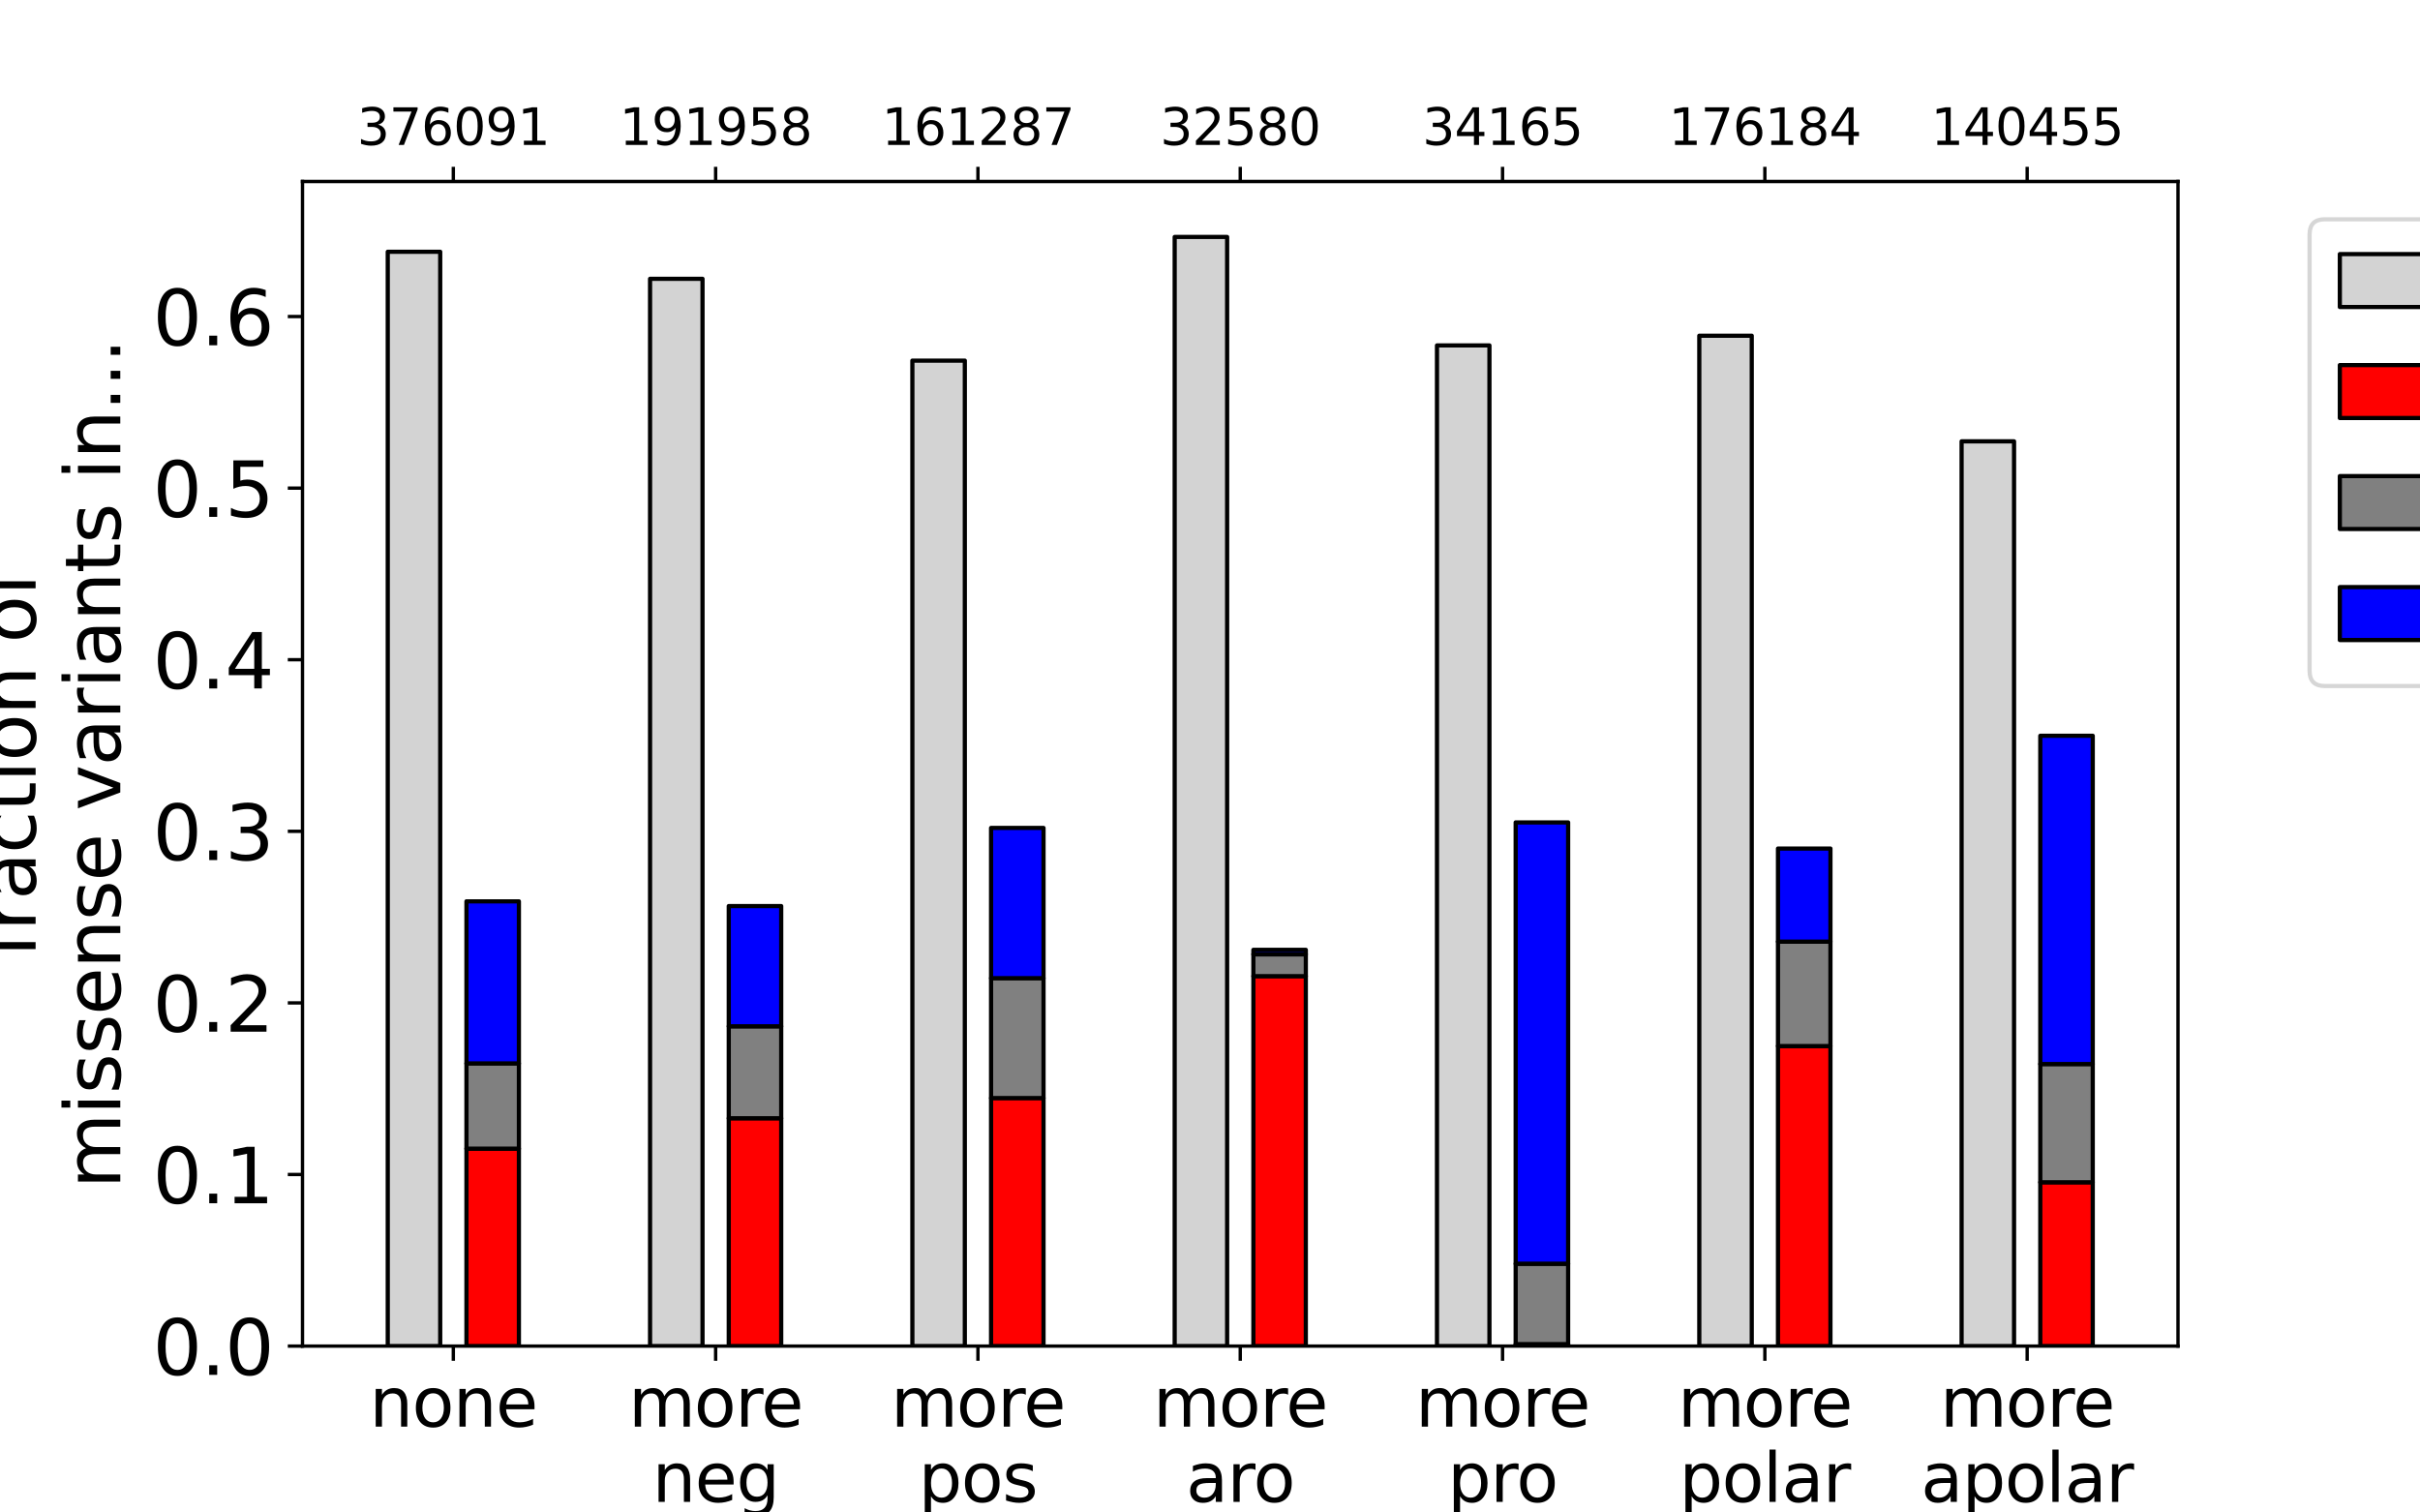 <?xml version="1.0" encoding="utf-8" standalone="no"?>
<!DOCTYPE svg PUBLIC "-//W3C//DTD SVG 1.1//EN"
  "http://www.w3.org/Graphics/SVG/1.1/DTD/svg11.dtd">
<svg xmlns:xlink="http://www.w3.org/1999/xlink" width="576pt" height="360pt" viewBox="0 0 576 360" xmlns="http://www.w3.org/2000/svg" version="1.1">
 <defs>
  <style type="text/css">*{stroke-linejoin: round; stroke-linecap: butt}</style>
 </defs>
 <g id="figure_1">
  <g id="patch_1">
   <path d="M 0 360 
L 576 360 
L 576 0 
L 0 0 
z
" style="fill: #ffffff"/>
  </g>
  <g id="axes_1">
   <g id="patch_2">
    <path d="M 72 320.4 
L 518.4 320.4 
L 518.4 43.2 
L 72 43.2 
z
" style="fill: #ffffff"/>
   </g>
   <g id="patch_3">
    <path d="M 92.291 320.4 
L 104.778 320.4 
L 104.778 59.924 
L 92.291 59.924 
z
" clip-path="url(#p86a1b77a13)" style="fill: #d3d3d3; stroke: #000000; stroke-linejoin: miter"/>
   </g>
   <g id="patch_4">
    <path d="M 111.021 320.4 
L 123.508 320.4 
L 123.508 273.4 
L 111.021 273.4 
z
" clip-path="url(#p86a1b77a13)" style="fill: #ff0000; stroke: #000000; stroke-linejoin: miter"/>
   </g>
   <g id="patch_5">
    <path d="M 111.021 273.4 
L 123.508 273.4 
L 123.508 253.116 
L 111.021 253.116 
z
" clip-path="url(#p86a1b77a13)" style="fill: #808080; stroke: #000000; stroke-linejoin: miter"/>
   </g>
   <g id="patch_6">
    <path d="M 111.021 253.116 
L 123.508 253.116 
L 123.508 214.536 
L 111.021 214.536 
z
" clip-path="url(#p86a1b77a13)" style="fill: #0000ff; stroke: #000000; stroke-linejoin: miter"/>
   </g>
   <g id="patch_7">
    <path d="M 154.724 320.4 
L 167.211 320.4 
L 167.211 66.363 
L 154.724 66.363 
z
" clip-path="url(#p86a1b77a13)" style="fill: #d3d3d3; stroke: #000000; stroke-linejoin: miter"/>
   </g>
   <g id="patch_8">
    <path d="M 173.455 320.4 
L 185.941 320.4 
L 185.941 266.171 
L 173.455 266.171 
z
" clip-path="url(#p86a1b77a13)" style="fill: #ff0000; stroke: #000000; stroke-linejoin: miter"/>
   </g>
   <g id="patch_9">
    <path d="M 173.455 266.171 
L 185.941 266.171 
L 185.941 244.279 
L 173.455 244.279 
z
" clip-path="url(#p86a1b77a13)" style="fill: #808080; stroke: #000000; stroke-linejoin: miter"/>
   </g>
   <g id="patch_10">
    <path d="M 173.455 244.279 
L 185.941 244.279 
L 185.941 215.662 
L 173.455 215.662 
z
" clip-path="url(#p86a1b77a13)" style="fill: #0000ff; stroke: #000000; stroke-linejoin: miter"/>
   </g>
   <g id="patch_11">
    <path d="M 217.158 320.4 
L 229.645 320.4 
L 229.645 85.834 
L 217.158 85.834 
z
" clip-path="url(#p86a1b77a13)" style="fill: #d3d3d3; stroke: #000000; stroke-linejoin: miter"/>
   </g>
   <g id="patch_12">
    <path d="M 235.888 320.4 
L 248.375 320.4 
L 248.375 261.359 
L 235.888 261.359 
z
" clip-path="url(#p86a1b77a13)" style="fill: #ff0000; stroke: #000000; stroke-linejoin: miter"/>
   </g>
   <g id="patch_13">
    <path d="M 235.888 261.359 
L 248.375 261.359 
L 248.375 232.822 
L 235.888 232.822 
z
" clip-path="url(#p86a1b77a13)" style="fill: #808080; stroke: #000000; stroke-linejoin: miter"/>
   </g>
   <g id="patch_14">
    <path d="M 235.888 232.822 
L 248.375 232.822 
L 248.375 197.064 
L 235.888 197.064 
z
" clip-path="url(#p86a1b77a13)" style="fill: #0000ff; stroke: #000000; stroke-linejoin: miter"/>
   </g>
   <g id="patch_15">
    <path d="M 279.592 320.4 
L 292.078 320.4 
L 292.078 56.4 
L 279.592 56.4 
z
" clip-path="url(#p86a1b77a13)" style="fill: #d3d3d3; stroke: #000000; stroke-linejoin: miter"/>
   </g>
   <g id="patch_16">
    <path d="M 298.322 320.4 
L 310.808 320.4 
L 310.808 232.346 
L 298.322 232.346 
z
" clip-path="url(#p86a1b77a13)" style="fill: #ff0000; stroke: #000000; stroke-linejoin: miter"/>
   </g>
   <g id="patch_17">
    <path d="M 298.322 232.346 
L 310.808 232.346 
L 310.808 227.143 
L 298.322 227.143 
z
" clip-path="url(#p86a1b77a13)" style="fill: #808080; stroke: #000000; stroke-linejoin: miter"/>
   </g>
   <g id="patch_18">
    <path d="M 298.322 227.143 
L 310.808 227.143 
L 310.808 226.078 
L 298.322 226.078 
z
" clip-path="url(#p86a1b77a13)" style="fill: #0000ff; stroke: #000000; stroke-linejoin: miter"/>
   </g>
   <g id="patch_19">
    <path d="M 342.025 320.4 
L 354.512 320.4 
L 354.512 82.216 
L 342.025 82.216 
z
" clip-path="url(#p86a1b77a13)" style="fill: #d3d3d3; stroke: #000000; stroke-linejoin: miter"/>
   </g>
   <g id="patch_20">
    <path d="M 360.755 320.4 
L 373.242 320.4 
L 373.242 319.934 
L 360.755 319.934 
z
" clip-path="url(#p86a1b77a13)" style="fill: #ff0000; stroke: #000000; stroke-linejoin: miter"/>
   </g>
   <g id="patch_21">
    <path d="M 360.755 319.934 
L 373.242 319.934 
L 373.242 300.794 
L 360.755 300.794 
z
" clip-path="url(#p86a1b77a13)" style="fill: #808080; stroke: #000000; stroke-linejoin: miter"/>
   </g>
   <g id="patch_22">
    <path d="M 360.755 300.794 
L 373.242 300.794 
L 373.242 195.749 
L 360.755 195.749 
z
" clip-path="url(#p86a1b77a13)" style="fill: #0000ff; stroke: #000000; stroke-linejoin: miter"/>
   </g>
   <g id="patch_23">
    <path d="M 404.459 320.4 
L 416.945 320.4 
L 416.945 79.905 
L 404.459 79.905 
z
" clip-path="url(#p86a1b77a13)" style="fill: #d3d3d3; stroke: #000000; stroke-linejoin: miter"/>
   </g>
   <g id="patch_24">
    <path d="M 423.189 320.4 
L 435.676 320.4 
L 435.676 248.972 
L 423.189 248.972 
z
" clip-path="url(#p86a1b77a13)" style="fill: #ff0000; stroke: #000000; stroke-linejoin: miter"/>
   </g>
   <g id="patch_25">
    <path d="M 423.189 248.972 
L 435.676 248.972 
L 435.676 224.123 
L 423.189 224.123 
z
" clip-path="url(#p86a1b77a13)" style="fill: #808080; stroke: #000000; stroke-linejoin: miter"/>
   </g>
   <g id="patch_26">
    <path d="M 423.189 224.123 
L 435.676 224.123 
L 435.676 201.972 
L 423.189 201.972 
z
" clip-path="url(#p86a1b77a13)" style="fill: #0000ff; stroke: #000000; stroke-linejoin: miter"/>
   </g>
   <g id="patch_27">
    <path d="M 466.892 320.4 
L 479.379 320.4 
L 479.379 105.046 
L 466.892 105.046 
z
" clip-path="url(#p86a1b77a13)" style="fill: #d3d3d3; stroke: #000000; stroke-linejoin: miter"/>
   </g>
   <g id="patch_28">
    <path d="M 485.622 320.4 
L 498.109 320.4 
L 498.109 281.405 
L 485.622 281.405 
z
" clip-path="url(#p86a1b77a13)" style="fill: #ff0000; stroke: #000000; stroke-linejoin: miter"/>
   </g>
   <g id="patch_29">
    <path d="M 485.622 281.405 
L 498.109 281.405 
L 498.109 253.262 
L 485.622 253.262 
z
" clip-path="url(#p86a1b77a13)" style="fill: #808080; stroke: #000000; stroke-linejoin: miter"/>
   </g>
   <g id="patch_30">
    <path d="M 485.622 253.262 
L 498.109 253.262 
L 498.109 175.13 
L 485.622 175.13 
z
" clip-path="url(#p86a1b77a13)" style="fill: #0000ff; stroke: #000000; stroke-linejoin: miter"/>
   </g>
   <g id="matplotlib.axis_1">
    <g id="xtick_1">
     <g id="line2d_1">
      <defs>
       <path id="m2ba72c9bfe" d="M 0 0 
L 0 3.5 
" style="stroke: #000000; stroke-width: 0.8"/>
      </defs>
      <g>
       <use xlink:href="#m2ba72c9bfe" x="107.899" y="320.4" style="stroke: #000000; stroke-width: 0.8"/>
      </g>
     </g>
     <g id="line2d_2">
      <defs>
       <path id="m95ba16079e" d="M 0 0 
L 0 -3.5 
" style="stroke: #000000; stroke-width: 0.8"/>
      </defs>
      <g>
       <use xlink:href="#m95ba16079e" x="107.899" y="43.2" style="stroke: #000000; stroke-width: 0.8"/>
      </g>
     </g>
     <g id="text_1">
      <!-- none -->
      <g transform="translate(87.942 339.558)scale(0.16 -0.16)">
       <defs>
        <path id="DejaVuSans-6e" d="M 3513 2113 
L 3513 0 
L 2938 0 
L 2938 2094 
Q 2938 2591 2744 2837 
Q 2550 3084 2163 3084 
Q 1697 3084 1428 2787 
Q 1159 2491 1159 1978 
L 1159 0 
L 581 0 
L 581 3500 
L 1159 3500 
L 1159 2956 
Q 1366 3272 1645 3428 
Q 1925 3584 2291 3584 
Q 2894 3584 3203 3211 
Q 3513 2838 3513 2113 
z
" transform="scale(0.016)"/>
        <path id="DejaVuSans-6f" d="M 1959 3097 
Q 1497 3097 1228 2736 
Q 959 2375 959 1747 
Q 959 1119 1226 758 
Q 1494 397 1959 397 
Q 2419 397 2687 759 
Q 2956 1122 2956 1747 
Q 2956 2369 2687 2733 
Q 2419 3097 1959 3097 
z
M 1959 3584 
Q 2709 3584 3137 3096 
Q 3566 2609 3566 1747 
Q 3566 888 3137 398 
Q 2709 -91 1959 -91 
Q 1206 -91 779 398 
Q 353 888 353 1747 
Q 353 2609 779 3096 
Q 1206 3584 1959 3584 
z
" transform="scale(0.016)"/>
        <path id="DejaVuSans-65" d="M 3597 1894 
L 3597 1613 
L 953 1613 
Q 991 1019 1311 708 
Q 1631 397 2203 397 
Q 2534 397 2845 478 
Q 3156 559 3463 722 
L 3463 178 
Q 3153 47 2828 -22 
Q 2503 -91 2169 -91 
Q 1331 -91 842 396 
Q 353 884 353 1716 
Q 353 2575 817 3079 
Q 1281 3584 2069 3584 
Q 2775 3584 3186 3129 
Q 3597 2675 3597 1894 
z
M 3022 2063 
Q 3016 2534 2758 2815 
Q 2500 3097 2075 3097 
Q 1594 3097 1305 2825 
Q 1016 2553 972 2059 
L 3022 2063 
z
" transform="scale(0.016)"/>
       </defs>
       <use xlink:href="#DejaVuSans-6e"/>
       <use xlink:href="#DejaVuSans-6f" x="63.379"/>
       <use xlink:href="#DejaVuSans-6e" x="124.561"/>
       <use xlink:href="#DejaVuSans-65" x="187.939"/>
      </g>
     </g>
    </g>
    <g id="xtick_2">
     <g id="line2d_3">
      <g>
       <use xlink:href="#m2ba72c9bfe" x="170.333" y="320.4" style="stroke: #000000; stroke-width: 0.8"/>
      </g>
     </g>
     <g id="line2d_4">
      <g>
       <use xlink:href="#m95ba16079e" x="170.333" y="43.2" style="stroke: #000000; stroke-width: 0.8"/>
      </g>
     </g>
     <g id="text_2">
      <!-- more -->
      <g transform="translate(149.614 339.558)scale(0.16 -0.16)">
       <defs>
        <path id="DejaVuSans-6d" d="M 3328 2828 
Q 3544 3216 3844 3400 
Q 4144 3584 4550 3584 
Q 5097 3584 5394 3201 
Q 5691 2819 5691 2113 
L 5691 0 
L 5113 0 
L 5113 2094 
Q 5113 2597 4934 2840 
Q 4756 3084 4391 3084 
Q 3944 3084 3684 2787 
Q 3425 2491 3425 1978 
L 3425 0 
L 2847 0 
L 2847 2094 
Q 2847 2600 2669 2842 
Q 2491 3084 2119 3084 
Q 1678 3084 1418 2786 
Q 1159 2488 1159 1978 
L 1159 0 
L 581 0 
L 581 3500 
L 1159 3500 
L 1159 2956 
Q 1356 3278 1631 3431 
Q 1906 3584 2284 3584 
Q 2666 3584 2933 3390 
Q 3200 3197 3328 2828 
z
" transform="scale(0.016)"/>
        <path id="DejaVuSans-72" d="M 2631 2963 
Q 2534 3019 2420 3045 
Q 2306 3072 2169 3072 
Q 1681 3072 1420 2755 
Q 1159 2438 1159 1844 
L 1159 0 
L 581 0 
L 581 3500 
L 1159 3500 
L 1159 2956 
Q 1341 3275 1631 3429 
Q 1922 3584 2338 3584 
Q 2397 3584 2469 3576 
Q 2541 3569 2628 3553 
L 2631 2963 
z
" transform="scale(0.016)"/>
       </defs>
       <use xlink:href="#DejaVuSans-6d"/>
       <use xlink:href="#DejaVuSans-6f" x="97.412"/>
       <use xlink:href="#DejaVuSans-72" x="158.594"/>
       <use xlink:href="#DejaVuSans-65" x="197.457"/>
      </g>
      <!-- neg -->
      <g transform="translate(155.262 357.474)scale(0.16 -0.16)">
       <defs>
        <path id="DejaVuSans-67" d="M 2906 1791 
Q 2906 2416 2648 2759 
Q 2391 3103 1925 3103 
Q 1463 3103 1205 2759 
Q 947 2416 947 1791 
Q 947 1169 1205 825 
Q 1463 481 1925 481 
Q 2391 481 2648 825 
Q 2906 1169 2906 1791 
z
M 3481 434 
Q 3481 -459 3084 -895 
Q 2688 -1331 1869 -1331 
Q 1566 -1331 1297 -1286 
Q 1028 -1241 775 -1147 
L 775 -588 
Q 1028 -725 1275 -790 
Q 1522 -856 1778 -856 
Q 2344 -856 2625 -561 
Q 2906 -266 2906 331 
L 2906 616 
Q 2728 306 2450 153 
Q 2172 0 1784 0 
Q 1141 0 747 490 
Q 353 981 353 1791 
Q 353 2603 747 3093 
Q 1141 3584 1784 3584 
Q 2172 3584 2450 3431 
Q 2728 3278 2906 2969 
L 2906 3500 
L 3481 3500 
L 3481 434 
z
" transform="scale(0.016)"/>
       </defs>
       <use xlink:href="#DejaVuSans-6e"/>
       <use xlink:href="#DejaVuSans-65" x="63.379"/>
       <use xlink:href="#DejaVuSans-67" x="124.902"/>
      </g>
     </g>
    </g>
    <g id="xtick_3">
     <g id="line2d_5">
      <g>
       <use xlink:href="#m2ba72c9bfe" x="232.766" y="320.4" style="stroke: #000000; stroke-width: 0.8"/>
      </g>
     </g>
     <g id="line2d_6">
      <g>
       <use xlink:href="#m95ba16079e" x="232.766" y="43.2" style="stroke: #000000; stroke-width: 0.8"/>
      </g>
     </g>
     <g id="text_3">
      <!-- more -->
      <g transform="translate(212.048 339.558)scale(0.16 -0.16)">
       <use xlink:href="#DejaVuSans-6d"/>
       <use xlink:href="#DejaVuSans-6f" x="97.412"/>
       <use xlink:href="#DejaVuSans-72" x="158.594"/>
       <use xlink:href="#DejaVuSans-65" x="197.457"/>
      </g>
      <!-- pos -->
      <g transform="translate(218.625 357.474)scale(0.16 -0.16)">
       <defs>
        <path id="DejaVuSans-70" d="M 1159 525 
L 1159 -1331 
L 581 -1331 
L 581 3500 
L 1159 3500 
L 1159 2969 
Q 1341 3281 1617 3432 
Q 1894 3584 2278 3584 
Q 2916 3584 3314 3078 
Q 3713 2572 3713 1747 
Q 3713 922 3314 415 
Q 2916 -91 2278 -91 
Q 1894 -91 1617 61 
Q 1341 213 1159 525 
z
M 3116 1747 
Q 3116 2381 2855 2742 
Q 2594 3103 2138 3103 
Q 1681 3103 1420 2742 
Q 1159 2381 1159 1747 
Q 1159 1113 1420 752 
Q 1681 391 2138 391 
Q 2594 391 2855 752 
Q 3116 1113 3116 1747 
z
" transform="scale(0.016)"/>
        <path id="DejaVuSans-73" d="M 2834 3397 
L 2834 2853 
Q 2591 2978 2328 3040 
Q 2066 3103 1784 3103 
Q 1356 3103 1142 2972 
Q 928 2841 928 2578 
Q 928 2378 1081 2264 
Q 1234 2150 1697 2047 
L 1894 2003 
Q 2506 1872 2764 1633 
Q 3022 1394 3022 966 
Q 3022 478 2636 193 
Q 2250 -91 1575 -91 
Q 1294 -91 989 -36 
Q 684 19 347 128 
L 347 722 
Q 666 556 975 473 
Q 1284 391 1588 391 
Q 1994 391 2212 530 
Q 2431 669 2431 922 
Q 2431 1156 2273 1281 
Q 2116 1406 1581 1522 
L 1381 1569 
Q 847 1681 609 1914 
Q 372 2147 372 2553 
Q 372 3047 722 3315 
Q 1072 3584 1716 3584 
Q 2034 3584 2315 3537 
Q 2597 3491 2834 3397 
z
" transform="scale(0.016)"/>
       </defs>
       <use xlink:href="#DejaVuSans-70"/>
       <use xlink:href="#DejaVuSans-6f" x="63.477"/>
       <use xlink:href="#DejaVuSans-73" x="124.658"/>
      </g>
     </g>
    </g>
    <g id="xtick_4">
     <g id="line2d_7">
      <g>
       <use xlink:href="#m2ba72c9bfe" x="295.2" y="320.4" style="stroke: #000000; stroke-width: 0.8"/>
      </g>
     </g>
     <g id="line2d_8">
      <g>
       <use xlink:href="#m95ba16079e" x="295.2" y="43.2" style="stroke: #000000; stroke-width: 0.8"/>
      </g>
     </g>
     <g id="text_4">
      <!-- more -->
      <g transform="translate(274.481 339.558)scale(0.16 -0.16)">
       <use xlink:href="#DejaVuSans-6d"/>
       <use xlink:href="#DejaVuSans-6f" x="97.412"/>
       <use xlink:href="#DejaVuSans-72" x="158.594"/>
       <use xlink:href="#DejaVuSans-65" x="197.457"/>
      </g>
      <!-- aro -->
      <g transform="translate(282.294 357.474)scale(0.16 -0.16)">
       <defs>
        <path id="DejaVuSans-61" d="M 2194 1759 
Q 1497 1759 1228 1600 
Q 959 1441 959 1056 
Q 959 750 1161 570 
Q 1363 391 1709 391 
Q 2188 391 2477 730 
Q 2766 1069 2766 1631 
L 2766 1759 
L 2194 1759 
z
M 3341 1997 
L 3341 0 
L 2766 0 
L 2766 531 
Q 2569 213 2275 61 
Q 1981 -91 1556 -91 
Q 1019 -91 701 211 
Q 384 513 384 1019 
Q 384 1609 779 1909 
Q 1175 2209 1959 2209 
L 2766 2209 
L 2766 2266 
Q 2766 2663 2505 2880 
Q 2244 3097 1772 3097 
Q 1472 3097 1187 3025 
Q 903 2953 641 2809 
L 641 3341 
Q 956 3463 1253 3523 
Q 1550 3584 1831 3584 
Q 2591 3584 2966 3190 
Q 3341 2797 3341 1997 
z
" transform="scale(0.016)"/>
       </defs>
       <use xlink:href="#DejaVuSans-61"/>
       <use xlink:href="#DejaVuSans-72" x="61.279"/>
       <use xlink:href="#DejaVuSans-6f" x="100.143"/>
      </g>
     </g>
    </g>
    <g id="xtick_5">
     <g id="line2d_9">
      <g>
       <use xlink:href="#m2ba72c9bfe" x="357.634" y="320.4" style="stroke: #000000; stroke-width: 0.8"/>
      </g>
     </g>
     <g id="line2d_10">
      <g>
       <use xlink:href="#m95ba16079e" x="357.634" y="43.2" style="stroke: #000000; stroke-width: 0.8"/>
      </g>
     </g>
     <g id="text_5">
      <!-- more -->
      <g transform="translate(336.915 339.558)scale(0.16 -0.16)">
       <use xlink:href="#DejaVuSans-6d"/>
       <use xlink:href="#DejaVuSans-6f" x="97.412"/>
       <use xlink:href="#DejaVuSans-72" x="158.594"/>
       <use xlink:href="#DejaVuSans-65" x="197.457"/>
      </g>
      <!-- pro -->
      <g transform="translate(344.551 357.474)scale(0.16 -0.16)">
       <use xlink:href="#DejaVuSans-70"/>
       <use xlink:href="#DejaVuSans-72" x="63.477"/>
       <use xlink:href="#DejaVuSans-6f" x="102.34"/>
      </g>
     </g>
    </g>
    <g id="xtick_6">
     <g id="line2d_11">
      <g>
       <use xlink:href="#m2ba72c9bfe" x="420.067" y="320.4" style="stroke: #000000; stroke-width: 0.8"/>
      </g>
     </g>
     <g id="line2d_12">
      <g>
       <use xlink:href="#m95ba16079e" x="420.067" y="43.2" style="stroke: #000000; stroke-width: 0.8"/>
      </g>
     </g>
     <g id="text_6">
      <!-- more -->
      <g transform="translate(399.348 339.558)scale(0.16 -0.16)">
       <use xlink:href="#DejaVuSans-6d"/>
       <use xlink:href="#DejaVuSans-6f" x="97.412"/>
       <use xlink:href="#DejaVuSans-72" x="158.594"/>
       <use xlink:href="#DejaVuSans-65" x="197.457"/>
      </g>
      <!-- polar -->
      <g transform="translate(399.68 357.474)scale(0.16 -0.16)">
       <defs>
        <path id="DejaVuSans-6c" d="M 603 4863 
L 1178 4863 
L 1178 0 
L 603 0 
L 603 4863 
z
" transform="scale(0.016)"/>
       </defs>
       <use xlink:href="#DejaVuSans-70"/>
       <use xlink:href="#DejaVuSans-6f" x="63.477"/>
       <use xlink:href="#DejaVuSans-6c" x="124.658"/>
       <use xlink:href="#DejaVuSans-61" x="152.441"/>
       <use xlink:href="#DejaVuSans-72" x="213.721"/>
      </g>
     </g>
    </g>
    <g id="xtick_7">
     <g id="line2d_13">
      <g>
       <use xlink:href="#m2ba72c9bfe" x="482.501" y="320.4" style="stroke: #000000; stroke-width: 0.8"/>
      </g>
     </g>
     <g id="line2d_14">
      <g>
       <use xlink:href="#m95ba16079e" x="482.501" y="43.2" style="stroke: #000000; stroke-width: 0.8"/>
      </g>
     </g>
     <g id="text_7">
      <!-- more -->
      <g transform="translate(461.782 339.558)scale(0.16 -0.16)">
       <use xlink:href="#DejaVuSans-6d"/>
       <use xlink:href="#DejaVuSans-6f" x="97.412"/>
       <use xlink:href="#DejaVuSans-72" x="158.594"/>
       <use xlink:href="#DejaVuSans-65" x="197.457"/>
      </g>
      <!-- apolar -->
      <g transform="translate(457.211 357.474)scale(0.16 -0.16)">
       <use xlink:href="#DejaVuSans-61"/>
       <use xlink:href="#DejaVuSans-70" x="61.279"/>
       <use xlink:href="#DejaVuSans-6f" x="124.756"/>
       <use xlink:href="#DejaVuSans-6c" x="185.938"/>
       <use xlink:href="#DejaVuSans-61" x="213.721"/>
       <use xlink:href="#DejaVuSans-72" x="275"/>
      </g>
     </g>
    </g>
    <g id="text_8">
     <!-- resulting chemical change -->
     <g transform="translate(176.562 378.479)scale(0.18 -0.18)">
      <defs>
       <path id="DejaVuSans-75" d="M 544 1381 
L 544 3500 
L 1119 3500 
L 1119 1403 
Q 1119 906 1312 657 
Q 1506 409 1894 409 
Q 2359 409 2629 706 
Q 2900 1003 2900 1516 
L 2900 3500 
L 3475 3500 
L 3475 0 
L 2900 0 
L 2900 538 
Q 2691 219 2414 64 
Q 2138 -91 1772 -91 
Q 1169 -91 856 284 
Q 544 659 544 1381 
z
M 1991 3584 
L 1991 3584 
z
" transform="scale(0.016)"/>
       <path id="DejaVuSans-74" d="M 1172 4494 
L 1172 3500 
L 2356 3500 
L 2356 3053 
L 1172 3053 
L 1172 1153 
Q 1172 725 1289 603 
Q 1406 481 1766 481 
L 2356 481 
L 2356 0 
L 1766 0 
Q 1100 0 847 248 
Q 594 497 594 1153 
L 594 3053 
L 172 3053 
L 172 3500 
L 594 3500 
L 594 4494 
L 1172 4494 
z
" transform="scale(0.016)"/>
       <path id="DejaVuSans-69" d="M 603 3500 
L 1178 3500 
L 1178 0 
L 603 0 
L 603 3500 
z
M 603 4863 
L 1178 4863 
L 1178 4134 
L 603 4134 
L 603 4863 
z
" transform="scale(0.016)"/>
       <path id="DejaVuSans-20" transform="scale(0.016)"/>
       <path id="DejaVuSans-63" d="M 3122 3366 
L 3122 2828 
Q 2878 2963 2633 3030 
Q 2388 3097 2138 3097 
Q 1578 3097 1268 2742 
Q 959 2388 959 1747 
Q 959 1106 1268 751 
Q 1578 397 2138 397 
Q 2388 397 2633 464 
Q 2878 531 3122 666 
L 3122 134 
Q 2881 22 2623 -34 
Q 2366 -91 2075 -91 
Q 1284 -91 818 406 
Q 353 903 353 1747 
Q 353 2603 823 3093 
Q 1294 3584 2113 3584 
Q 2378 3584 2631 3529 
Q 2884 3475 3122 3366 
z
" transform="scale(0.016)"/>
       <path id="DejaVuSans-68" d="M 3513 2113 
L 3513 0 
L 2938 0 
L 2938 2094 
Q 2938 2591 2744 2837 
Q 2550 3084 2163 3084 
Q 1697 3084 1428 2787 
Q 1159 2491 1159 1978 
L 1159 0 
L 581 0 
L 581 4863 
L 1159 4863 
L 1159 2956 
Q 1366 3272 1645 3428 
Q 1925 3584 2291 3584 
Q 2894 3584 3203 3211 
Q 3513 2838 3513 2113 
z
" transform="scale(0.016)"/>
      </defs>
      <use xlink:href="#DejaVuSans-72"/>
      <use xlink:href="#DejaVuSans-65" x="38.863"/>
      <use xlink:href="#DejaVuSans-73" x="100.387"/>
      <use xlink:href="#DejaVuSans-75" x="152.486"/>
      <use xlink:href="#DejaVuSans-6c" x="215.865"/>
      <use xlink:href="#DejaVuSans-74" x="243.648"/>
      <use xlink:href="#DejaVuSans-69" x="282.857"/>
      <use xlink:href="#DejaVuSans-6e" x="310.641"/>
      <use xlink:href="#DejaVuSans-67" x="374.02"/>
      <use xlink:href="#DejaVuSans-20" x="437.496"/>
      <use xlink:href="#DejaVuSans-63" x="469.283"/>
      <use xlink:href="#DejaVuSans-68" x="524.264"/>
      <use xlink:href="#DejaVuSans-65" x="587.643"/>
      <use xlink:href="#DejaVuSans-6d" x="649.166"/>
      <use xlink:href="#DejaVuSans-69" x="746.578"/>
      <use xlink:href="#DejaVuSans-63" x="774.361"/>
      <use xlink:href="#DejaVuSans-61" x="829.342"/>
      <use xlink:href="#DejaVuSans-6c" x="890.621"/>
      <use xlink:href="#DejaVuSans-20" x="918.404"/>
      <use xlink:href="#DejaVuSans-63" x="950.191"/>
      <use xlink:href="#DejaVuSans-68" x="1005.172"/>
      <use xlink:href="#DejaVuSans-61" x="1068.551"/>
      <use xlink:href="#DejaVuSans-6e" x="1129.83"/>
      <use xlink:href="#DejaVuSans-67" x="1193.209"/>
      <use xlink:href="#DejaVuSans-65" x="1256.686"/>
     </g>
    </g>
   </g>
   <g id="matplotlib.axis_2">
    <g id="ytick_1">
     <g id="line2d_15">
      <defs>
       <path id="md4e6cd5fd4" d="M 0 0 
L -3.5 0 
" style="stroke: #000000; stroke-width: 0.8"/>
      </defs>
      <g>
       <use xlink:href="#md4e6cd5fd4" x="72" y="320.4" style="stroke: #000000; stroke-width: 0.8"/>
      </g>
     </g>
     <g id="text_9">
      <!-- 0.0 -->
      <g transform="translate(36.374 327.239)scale(0.18 -0.18)">
       <defs>
        <path id="DejaVuSans-30" d="M 2034 4250 
Q 1547 4250 1301 3770 
Q 1056 3291 1056 2328 
Q 1056 1369 1301 889 
Q 1547 409 2034 409 
Q 2525 409 2770 889 
Q 3016 1369 3016 2328 
Q 3016 3291 2770 3770 
Q 2525 4250 2034 4250 
z
M 2034 4750 
Q 2819 4750 3233 4129 
Q 3647 3509 3647 2328 
Q 3647 1150 3233 529 
Q 2819 -91 2034 -91 
Q 1250 -91 836 529 
Q 422 1150 422 2328 
Q 422 3509 836 4129 
Q 1250 4750 2034 4750 
z
" transform="scale(0.016)"/>
        <path id="DejaVuSans-2e" d="M 684 794 
L 1344 794 
L 1344 0 
L 684 0 
L 684 794 
z
" transform="scale(0.016)"/>
       </defs>
       <use xlink:href="#DejaVuSans-30"/>
       <use xlink:href="#DejaVuSans-2e" x="63.623"/>
       <use xlink:href="#DejaVuSans-30" x="95.41"/>
      </g>
     </g>
    </g>
    <g id="ytick_2">
     <g id="line2d_16">
      <g>
       <use xlink:href="#md4e6cd5fd4" x="72" y="279.557" style="stroke: #000000; stroke-width: 0.8"/>
      </g>
     </g>
     <g id="text_10">
      <!-- 0.1 -->
      <g transform="translate(36.374 286.396)scale(0.18 -0.18)">
       <defs>
        <path id="DejaVuSans-31" d="M 794 531 
L 1825 531 
L 1825 4091 
L 703 3866 
L 703 4441 
L 1819 4666 
L 2450 4666 
L 2450 531 
L 3481 531 
L 3481 0 
L 794 0 
L 794 531 
z
" transform="scale(0.016)"/>
       </defs>
       <use xlink:href="#DejaVuSans-30"/>
       <use xlink:href="#DejaVuSans-2e" x="63.623"/>
       <use xlink:href="#DejaVuSans-31" x="95.41"/>
      </g>
     </g>
    </g>
    <g id="ytick_3">
     <g id="line2d_17">
      <g>
       <use xlink:href="#md4e6cd5fd4" x="72" y="238.714" style="stroke: #000000; stroke-width: 0.8"/>
      </g>
     </g>
     <g id="text_11">
      <!-- 0.2 -->
      <g transform="translate(36.374 245.553)scale(0.18 -0.18)">
       <defs>
        <path id="DejaVuSans-32" d="M 1228 531 
L 3431 531 
L 3431 0 
L 469 0 
L 469 531 
Q 828 903 1448 1529 
Q 2069 2156 2228 2338 
Q 2531 2678 2651 2914 
Q 2772 3150 2772 3378 
Q 2772 3750 2511 3984 
Q 2250 4219 1831 4219 
Q 1534 4219 1204 4116 
Q 875 4013 500 3803 
L 500 4441 
Q 881 4594 1212 4672 
Q 1544 4750 1819 4750 
Q 2544 4750 2975 4387 
Q 3406 4025 3406 3419 
Q 3406 3131 3298 2873 
Q 3191 2616 2906 2266 
Q 2828 2175 2409 1742 
Q 1991 1309 1228 531 
z
" transform="scale(0.016)"/>
       </defs>
       <use xlink:href="#DejaVuSans-30"/>
       <use xlink:href="#DejaVuSans-2e" x="63.623"/>
       <use xlink:href="#DejaVuSans-32" x="95.41"/>
      </g>
     </g>
    </g>
    <g id="ytick_4">
     <g id="line2d_18">
      <g>
       <use xlink:href="#md4e6cd5fd4" x="72" y="197.871" style="stroke: #000000; stroke-width: 0.8"/>
      </g>
     </g>
     <g id="text_12">
      <!-- 0.3 -->
      <g transform="translate(36.374 204.71)scale(0.18 -0.18)">
       <defs>
        <path id="DejaVuSans-33" d="M 2597 2516 
Q 3050 2419 3304 2112 
Q 3559 1806 3559 1356 
Q 3559 666 3084 287 
Q 2609 -91 1734 -91 
Q 1441 -91 1130 -33 
Q 819 25 488 141 
L 488 750 
Q 750 597 1062 519 
Q 1375 441 1716 441 
Q 2309 441 2620 675 
Q 2931 909 2931 1356 
Q 2931 1769 2642 2001 
Q 2353 2234 1838 2234 
L 1294 2234 
L 1294 2753 
L 1863 2753 
Q 2328 2753 2575 2939 
Q 2822 3125 2822 3475 
Q 2822 3834 2567 4026 
Q 2313 4219 1838 4219 
Q 1578 4219 1281 4162 
Q 984 4106 628 3988 
L 628 4550 
Q 988 4650 1302 4700 
Q 1616 4750 1894 4750 
Q 2613 4750 3031 4423 
Q 3450 4097 3450 3541 
Q 3450 3153 3228 2886 
Q 3006 2619 2597 2516 
z
" transform="scale(0.016)"/>
       </defs>
       <use xlink:href="#DejaVuSans-30"/>
       <use xlink:href="#DejaVuSans-2e" x="63.623"/>
       <use xlink:href="#DejaVuSans-33" x="95.41"/>
      </g>
     </g>
    </g>
    <g id="ytick_5">
     <g id="line2d_19">
      <g>
       <use xlink:href="#md4e6cd5fd4" x="72" y="157.028" style="stroke: #000000; stroke-width: 0.8"/>
      </g>
     </g>
     <g id="text_13">
      <!-- 0.4 -->
      <g transform="translate(36.374 163.867)scale(0.18 -0.18)">
       <defs>
        <path id="DejaVuSans-34" d="M 2419 4116 
L 825 1625 
L 2419 1625 
L 2419 4116 
z
M 2253 4666 
L 3047 4666 
L 3047 1625 
L 3713 1625 
L 3713 1100 
L 3047 1100 
L 3047 0 
L 2419 0 
L 2419 1100 
L 313 1100 
L 313 1709 
L 2253 4666 
z
" transform="scale(0.016)"/>
       </defs>
       <use xlink:href="#DejaVuSans-30"/>
       <use xlink:href="#DejaVuSans-2e" x="63.623"/>
       <use xlink:href="#DejaVuSans-34" x="95.41"/>
      </g>
     </g>
    </g>
    <g id="ytick_6">
     <g id="line2d_20">
      <g>
       <use xlink:href="#md4e6cd5fd4" x="72" y="116.185" style="stroke: #000000; stroke-width: 0.8"/>
      </g>
     </g>
     <g id="text_14">
      <!-- 0.5 -->
      <g transform="translate(36.374 123.024)scale(0.18 -0.18)">
       <defs>
        <path id="DejaVuSans-35" d="M 691 4666 
L 3169 4666 
L 3169 4134 
L 1269 4134 
L 1269 2991 
Q 1406 3038 1543 3061 
Q 1681 3084 1819 3084 
Q 2600 3084 3056 2656 
Q 3513 2228 3513 1497 
Q 3513 744 3044 326 
Q 2575 -91 1722 -91 
Q 1428 -91 1123 -41 
Q 819 9 494 109 
L 494 744 
Q 775 591 1075 516 
Q 1375 441 1709 441 
Q 2250 441 2565 725 
Q 2881 1009 2881 1497 
Q 2881 1984 2565 2268 
Q 2250 2553 1709 2553 
Q 1456 2553 1204 2497 
Q 953 2441 691 2322 
L 691 4666 
z
" transform="scale(0.016)"/>
       </defs>
       <use xlink:href="#DejaVuSans-30"/>
       <use xlink:href="#DejaVuSans-2e" x="63.623"/>
       <use xlink:href="#DejaVuSans-35" x="95.41"/>
      </g>
     </g>
    </g>
    <g id="ytick_7">
     <g id="line2d_21">
      <g>
       <use xlink:href="#md4e6cd5fd4" x="72" y="75.342" style="stroke: #000000; stroke-width: 0.8"/>
      </g>
     </g>
     <g id="text_15">
      <!-- 0.6 -->
      <g transform="translate(36.374 82.181)scale(0.18 -0.18)">
       <defs>
        <path id="DejaVuSans-36" d="M 2113 2584 
Q 1688 2584 1439 2293 
Q 1191 2003 1191 1497 
Q 1191 994 1439 701 
Q 1688 409 2113 409 
Q 2538 409 2786 701 
Q 3034 994 3034 1497 
Q 3034 2003 2786 2293 
Q 2538 2584 2113 2584 
z
M 3366 4563 
L 3366 3988 
Q 3128 4100 2886 4159 
Q 2644 4219 2406 4219 
Q 1781 4219 1451 3797 
Q 1122 3375 1075 2522 
Q 1259 2794 1537 2939 
Q 1816 3084 2150 3084 
Q 2853 3084 3261 2657 
Q 3669 2231 3669 1497 
Q 3669 778 3244 343 
Q 2819 -91 2113 -91 
Q 1303 -91 875 529 
Q 447 1150 447 2328 
Q 447 3434 972 4092 
Q 1497 4750 2381 4750 
Q 2619 4750 2861 4703 
Q 3103 4656 3366 4563 
z
" transform="scale(0.016)"/>
       </defs>
       <use xlink:href="#DejaVuSans-30"/>
       <use xlink:href="#DejaVuSans-2e" x="63.623"/>
       <use xlink:href="#DejaVuSans-36" x="95.41"/>
      </g>
     </g>
    </g>
    <g id="text_16">
     <!-- fraction of -->
     <g transform="translate(8.475 227.907)rotate(-90)scale(0.18 -0.18)">
      <defs>
       <path id="DejaVuSans-66" d="M 2375 4863 
L 2375 4384 
L 1825 4384 
Q 1516 4384 1395 4259 
Q 1275 4134 1275 3809 
L 1275 3500 
L 2222 3500 
L 2222 3053 
L 1275 3053 
L 1275 0 
L 697 0 
L 697 3053 
L 147 3053 
L 147 3500 
L 697 3500 
L 697 3744 
Q 697 4328 969 4595 
Q 1241 4863 1831 4863 
L 2375 4863 
z
" transform="scale(0.016)"/>
      </defs>
      <use xlink:href="#DejaVuSans-66"/>
      <use xlink:href="#DejaVuSans-72" x="35.205"/>
      <use xlink:href="#DejaVuSans-61" x="76.318"/>
      <use xlink:href="#DejaVuSans-63" x="137.598"/>
      <use xlink:href="#DejaVuSans-74" x="192.578"/>
      <use xlink:href="#DejaVuSans-69" x="231.787"/>
      <use xlink:href="#DejaVuSans-6f" x="259.57"/>
      <use xlink:href="#DejaVuSans-6e" x="320.752"/>
      <use xlink:href="#DejaVuSans-20" x="384.131"/>
      <use xlink:href="#DejaVuSans-6f" x="415.918"/>
      <use xlink:href="#DejaVuSans-66" x="477.1"/>
     </g>
     <!-- missense variants in... -->
     <g transform="translate(28.631 282.895)rotate(-90)scale(0.18 -0.18)">
      <defs>
       <path id="DejaVuSans-76" d="M 191 3500 
L 800 3500 
L 1894 563 
L 2988 3500 
L 3597 3500 
L 2284 0 
L 1503 0 
L 191 3500 
z
" transform="scale(0.016)"/>
      </defs>
      <use xlink:href="#DejaVuSans-6d"/>
      <use xlink:href="#DejaVuSans-69" x="97.412"/>
      <use xlink:href="#DejaVuSans-73" x="125.195"/>
      <use xlink:href="#DejaVuSans-73" x="177.295"/>
      <use xlink:href="#DejaVuSans-65" x="229.395"/>
      <use xlink:href="#DejaVuSans-6e" x="290.918"/>
      <use xlink:href="#DejaVuSans-73" x="354.297"/>
      <use xlink:href="#DejaVuSans-65" x="406.396"/>
      <use xlink:href="#DejaVuSans-20" x="467.92"/>
      <use xlink:href="#DejaVuSans-76" x="499.707"/>
      <use xlink:href="#DejaVuSans-61" x="558.887"/>
      <use xlink:href="#DejaVuSans-72" x="620.166"/>
      <use xlink:href="#DejaVuSans-69" x="661.279"/>
      <use xlink:href="#DejaVuSans-61" x="689.062"/>
      <use xlink:href="#DejaVuSans-6e" x="750.342"/>
      <use xlink:href="#DejaVuSans-74" x="813.721"/>
      <use xlink:href="#DejaVuSans-73" x="852.93"/>
      <use xlink:href="#DejaVuSans-20" x="905.029"/>
      <use xlink:href="#DejaVuSans-69" x="936.816"/>
      <use xlink:href="#DejaVuSans-6e" x="964.6"/>
      <use xlink:href="#DejaVuSans-2e" x="1027.979"/>
      <use xlink:href="#DejaVuSans-2e" x="1059.766"/>
      <use xlink:href="#DejaVuSans-2e" x="1091.553"/>
     </g>
    </g>
   </g>
   <g id="patch_31">
    <path d="M 72 320.4 
L 72 43.2 
" style="fill: none; stroke: #000000; stroke-width: 0.8; stroke-linejoin: miter; stroke-linecap: square"/>
   </g>
   <g id="patch_32">
    <path d="M 518.4 320.4 
L 518.4 43.2 
" style="fill: none; stroke: #000000; stroke-width: 0.8; stroke-linejoin: miter; stroke-linecap: square"/>
   </g>
   <g id="patch_33">
    <path d="M 72 320.4 
L 518.4 320.4 
" style="fill: none; stroke: #000000; stroke-width: 0.8; stroke-linejoin: miter; stroke-linecap: square"/>
   </g>
   <g id="patch_34">
    <path d="M 72 43.2 
L 518.4 43.2 
" style="fill: none; stroke: #000000; stroke-width: 0.8; stroke-linejoin: miter; stroke-linecap: square"/>
   </g>
   <g id="text_17">
    <!-- 376091 -->
    <g transform="translate(84.994 34.499)scale(0.12 -0.12)">
     <defs>
      <path id="DejaVuSans-37" d="M 525 4666 
L 3525 4666 
L 3525 4397 
L 1831 0 
L 1172 0 
L 2766 4134 
L 525 4134 
L 525 4666 
z
" transform="scale(0.016)"/>
      <path id="DejaVuSans-39" d="M 703 97 
L 703 672 
Q 941 559 1184 500 
Q 1428 441 1663 441 
Q 2288 441 2617 861 
Q 2947 1281 2994 2138 
Q 2813 1869 2534 1725 
Q 2256 1581 1919 1581 
Q 1219 1581 811 2004 
Q 403 2428 403 3163 
Q 403 3881 828 4315 
Q 1253 4750 1959 4750 
Q 2769 4750 3195 4129 
Q 3622 3509 3622 2328 
Q 3622 1225 3098 567 
Q 2575 -91 1691 -91 
Q 1453 -91 1209 -44 
Q 966 3 703 97 
z
M 1959 2075 
Q 2384 2075 2632 2365 
Q 2881 2656 2881 3163 
Q 2881 3666 2632 3958 
Q 2384 4250 1959 4250 
Q 1534 4250 1286 3958 
Q 1038 3666 1038 3163 
Q 1038 2656 1286 2365 
Q 1534 2075 1959 2075 
z
" transform="scale(0.016)"/>
     </defs>
     <use xlink:href="#DejaVuSans-33"/>
     <use xlink:href="#DejaVuSans-37" x="63.623"/>
     <use xlink:href="#DejaVuSans-36" x="127.246"/>
     <use xlink:href="#DejaVuSans-30" x="190.869"/>
     <use xlink:href="#DejaVuSans-39" x="254.492"/>
     <use xlink:href="#DejaVuSans-31" x="318.115"/>
    </g>
   </g>
   <g id="text_18">
    <!-- 191958 -->
    <g transform="translate(147.428 34.499)scale(0.12 -0.12)">
     <defs>
      <path id="DejaVuSans-38" d="M 2034 2216 
Q 1584 2216 1326 1975 
Q 1069 1734 1069 1313 
Q 1069 891 1326 650 
Q 1584 409 2034 409 
Q 2484 409 2743 651 
Q 3003 894 3003 1313 
Q 3003 1734 2745 1975 
Q 2488 2216 2034 2216 
z
M 1403 2484 
Q 997 2584 770 2862 
Q 544 3141 544 3541 
Q 544 4100 942 4425 
Q 1341 4750 2034 4750 
Q 2731 4750 3128 4425 
Q 3525 4100 3525 3541 
Q 3525 3141 3298 2862 
Q 3072 2584 2669 2484 
Q 3125 2378 3379 2068 
Q 3634 1759 3634 1313 
Q 3634 634 3220 271 
Q 2806 -91 2034 -91 
Q 1263 -91 848 271 
Q 434 634 434 1313 
Q 434 1759 690 2068 
Q 947 2378 1403 2484 
z
M 1172 3481 
Q 1172 3119 1398 2916 
Q 1625 2713 2034 2713 
Q 2441 2713 2670 2916 
Q 2900 3119 2900 3481 
Q 2900 3844 2670 4047 
Q 2441 4250 2034 4250 
Q 1625 4250 1398 4047 
Q 1172 3844 1172 3481 
z
" transform="scale(0.016)"/>
     </defs>
     <use xlink:href="#DejaVuSans-31"/>
     <use xlink:href="#DejaVuSans-39" x="63.623"/>
     <use xlink:href="#DejaVuSans-31" x="127.246"/>
     <use xlink:href="#DejaVuSans-39" x="190.869"/>
     <use xlink:href="#DejaVuSans-35" x="254.492"/>
     <use xlink:href="#DejaVuSans-38" x="318.115"/>
    </g>
   </g>
   <g id="text_19">
    <!-- 161287 -->
    <g transform="translate(209.861 34.499)scale(0.12 -0.12)">
     <use xlink:href="#DejaVuSans-31"/>
     <use xlink:href="#DejaVuSans-36" x="63.623"/>
     <use xlink:href="#DejaVuSans-31" x="127.246"/>
     <use xlink:href="#DejaVuSans-32" x="190.869"/>
     <use xlink:href="#DejaVuSans-38" x="254.492"/>
     <use xlink:href="#DejaVuSans-37" x="318.115"/>
    </g>
   </g>
   <g id="text_20">
    <!-- 32580 -->
    <g transform="translate(276.113 34.499)scale(0.12 -0.12)">
     <use xlink:href="#DejaVuSans-33"/>
     <use xlink:href="#DejaVuSans-32" x="63.623"/>
     <use xlink:href="#DejaVuSans-35" x="127.246"/>
     <use xlink:href="#DejaVuSans-38" x="190.869"/>
     <use xlink:href="#DejaVuSans-30" x="254.492"/>
    </g>
   </g>
   <g id="text_21">
    <!-- 34165 -->
    <g transform="translate(338.546 34.499)scale(0.12 -0.12)">
     <use xlink:href="#DejaVuSans-33"/>
     <use xlink:href="#DejaVuSans-34" x="63.623"/>
     <use xlink:href="#DejaVuSans-31" x="127.246"/>
     <use xlink:href="#DejaVuSans-36" x="190.869"/>
     <use xlink:href="#DejaVuSans-35" x="254.492"/>
    </g>
   </g>
   <g id="text_22">
    <!-- 176184 -->
    <g transform="translate(397.162 34.499)scale(0.12 -0.12)">
     <use xlink:href="#DejaVuSans-31"/>
     <use xlink:href="#DejaVuSans-37" x="63.623"/>
     <use xlink:href="#DejaVuSans-36" x="127.246"/>
     <use xlink:href="#DejaVuSans-31" x="190.869"/>
     <use xlink:href="#DejaVuSans-38" x="254.492"/>
     <use xlink:href="#DejaVuSans-34" x="318.115"/>
    </g>
   </g>
   <g id="text_23">
    <!-- 140455 -->
    <g transform="translate(459.596 34.499)scale(0.12 -0.12)">
     <use xlink:href="#DejaVuSans-31"/>
     <use xlink:href="#DejaVuSans-34" x="63.623"/>
     <use xlink:href="#DejaVuSans-30" x="127.246"/>
     <use xlink:href="#DejaVuSans-34" x="190.869"/>
     <use xlink:href="#DejaVuSans-35" x="254.492"/>
     <use xlink:href="#DejaVuSans-35" x="318.115"/>
    </g>
   </g>
   <g id="legend_1">
    <g id="patch_35">
     <path d="M 553.32 163.282 
L 902.467 163.282 
Q 906.067 163.282 906.067 159.683 
L 906.067 55.8 
Q 906.067 52.2 902.467 52.2 
L 553.32 52.2 
Q 549.72 52.2 549.72 55.8 
L 549.72 159.683 
Q 549.72 163.282 553.32 163.282 
z
" style="fill: #ffffff; opacity: 0.8; stroke: #cccccc; stroke-linejoin: miter"/>
    </g>
    <g id="patch_36">
     <path d="M 556.92 73.077 
L 592.92 73.077 
L 592.92 60.477 
L 556.92 60.477 
z
" style="fill: #d3d3d3; stroke: #000000; stroke-linejoin: miter"/>
    </g>
    <g id="text_24">
     <!-- folded regions -->
     <g transform="translate(607.32 73.077)scale(0.18 -0.18)">
      <defs>
       <path id="DejaVuSans-64" d="M 2906 2969 
L 2906 4863 
L 3481 4863 
L 3481 0 
L 2906 0 
L 2906 525 
Q 2725 213 2448 61 
Q 2172 -91 1784 -91 
Q 1150 -91 751 415 
Q 353 922 353 1747 
Q 353 2572 751 3078 
Q 1150 3584 1784 3584 
Q 2172 3584 2448 3432 
Q 2725 3281 2906 2969 
z
M 947 1747 
Q 947 1113 1208 752 
Q 1469 391 1925 391 
Q 2381 391 2643 752 
Q 2906 1113 2906 1747 
Q 2906 2381 2643 2742 
Q 2381 3103 1925 3103 
Q 1469 3103 1208 2742 
Q 947 2381 947 1747 
z
" transform="scale(0.016)"/>
      </defs>
      <use xlink:href="#DejaVuSans-66"/>
      <use xlink:href="#DejaVuSans-6f" x="35.205"/>
      <use xlink:href="#DejaVuSans-6c" x="96.387"/>
      <use xlink:href="#DejaVuSans-64" x="124.17"/>
      <use xlink:href="#DejaVuSans-65" x="187.646"/>
      <use xlink:href="#DejaVuSans-64" x="249.17"/>
      <use xlink:href="#DejaVuSans-20" x="312.646"/>
      <use xlink:href="#DejaVuSans-72" x="344.434"/>
      <use xlink:href="#DejaVuSans-65" x="383.297"/>
      <use xlink:href="#DejaVuSans-67" x="444.82"/>
      <use xlink:href="#DejaVuSans-69" x="508.297"/>
      <use xlink:href="#DejaVuSans-6f" x="536.08"/>
      <use xlink:href="#DejaVuSans-6e" x="597.262"/>
      <use xlink:href="#DejaVuSans-73" x="660.641"/>
     </g>
    </g>
    <g id="patch_37">
     <path d="M 556.92 99.498 
L 592.92 99.498 
L 592.92 86.898 
L 556.92 86.898 
z
" style="fill: #ff0000; stroke: #000000; stroke-linejoin: miter"/>
    </g>
    <g id="text_25">
     <!-- disordered regions - compacting -->
     <g transform="translate(607.32 99.498)scale(0.18 -0.18)">
      <defs>
       <path id="DejaVuSans-2d" d="M 313 2009 
L 1997 2009 
L 1997 1497 
L 313 1497 
L 313 2009 
z
" transform="scale(0.016)"/>
      </defs>
      <use xlink:href="#DejaVuSans-64"/>
      <use xlink:href="#DejaVuSans-69" x="63.477"/>
      <use xlink:href="#DejaVuSans-73" x="91.26"/>
      <use xlink:href="#DejaVuSans-6f" x="143.359"/>
      <use xlink:href="#DejaVuSans-72" x="204.541"/>
      <use xlink:href="#DejaVuSans-64" x="243.904"/>
      <use xlink:href="#DejaVuSans-65" x="307.381"/>
      <use xlink:href="#DejaVuSans-72" x="368.904"/>
      <use xlink:href="#DejaVuSans-65" x="407.768"/>
      <use xlink:href="#DejaVuSans-64" x="469.291"/>
      <use xlink:href="#DejaVuSans-20" x="532.768"/>
      <use xlink:href="#DejaVuSans-72" x="564.555"/>
      <use xlink:href="#DejaVuSans-65" x="603.418"/>
      <use xlink:href="#DejaVuSans-67" x="664.941"/>
      <use xlink:href="#DejaVuSans-69" x="728.418"/>
      <use xlink:href="#DejaVuSans-6f" x="756.201"/>
      <use xlink:href="#DejaVuSans-6e" x="817.383"/>
      <use xlink:href="#DejaVuSans-73" x="880.762"/>
      <use xlink:href="#DejaVuSans-20" x="932.861"/>
      <use xlink:href="#DejaVuSans-2d" x="964.648"/>
      <use xlink:href="#DejaVuSans-20" x="1000.732"/>
      <use xlink:href="#DejaVuSans-63" x="1032.52"/>
      <use xlink:href="#DejaVuSans-6f" x="1087.5"/>
      <use xlink:href="#DejaVuSans-6d" x="1148.682"/>
      <use xlink:href="#DejaVuSans-70" x="1246.094"/>
      <use xlink:href="#DejaVuSans-61" x="1309.57"/>
      <use xlink:href="#DejaVuSans-63" x="1370.85"/>
      <use xlink:href="#DejaVuSans-74" x="1425.83"/>
      <use xlink:href="#DejaVuSans-69" x="1465.039"/>
      <use xlink:href="#DejaVuSans-6e" x="1492.822"/>
      <use xlink:href="#DejaVuSans-67" x="1556.201"/>
     </g>
    </g>
    <g id="patch_38">
     <path d="M 556.92 125.918 
L 592.92 125.918 
L 592.92 113.318 
L 556.92 113.318 
z
" style="fill: #808080; stroke: #000000; stroke-linejoin: miter"/>
    </g>
    <g id="text_26">
     <!-- disordered regions - no change -->
     <g transform="translate(607.32 125.918)scale(0.18 -0.18)">
      <use xlink:href="#DejaVuSans-64"/>
      <use xlink:href="#DejaVuSans-69" x="63.477"/>
      <use xlink:href="#DejaVuSans-73" x="91.26"/>
      <use xlink:href="#DejaVuSans-6f" x="143.359"/>
      <use xlink:href="#DejaVuSans-72" x="204.541"/>
      <use xlink:href="#DejaVuSans-64" x="243.904"/>
      <use xlink:href="#DejaVuSans-65" x="307.381"/>
      <use xlink:href="#DejaVuSans-72" x="368.904"/>
      <use xlink:href="#DejaVuSans-65" x="407.768"/>
      <use xlink:href="#DejaVuSans-64" x="469.291"/>
      <use xlink:href="#DejaVuSans-20" x="532.768"/>
      <use xlink:href="#DejaVuSans-72" x="564.555"/>
      <use xlink:href="#DejaVuSans-65" x="603.418"/>
      <use xlink:href="#DejaVuSans-67" x="664.941"/>
      <use xlink:href="#DejaVuSans-69" x="728.418"/>
      <use xlink:href="#DejaVuSans-6f" x="756.201"/>
      <use xlink:href="#DejaVuSans-6e" x="817.383"/>
      <use xlink:href="#DejaVuSans-73" x="880.762"/>
      <use xlink:href="#DejaVuSans-20" x="932.861"/>
      <use xlink:href="#DejaVuSans-2d" x="964.648"/>
      <use xlink:href="#DejaVuSans-20" x="1000.732"/>
      <use xlink:href="#DejaVuSans-6e" x="1032.52"/>
      <use xlink:href="#DejaVuSans-6f" x="1095.898"/>
      <use xlink:href="#DejaVuSans-20" x="1157.08"/>
      <use xlink:href="#DejaVuSans-63" x="1188.867"/>
      <use xlink:href="#DejaVuSans-68" x="1243.848"/>
      <use xlink:href="#DejaVuSans-61" x="1307.227"/>
      <use xlink:href="#DejaVuSans-6e" x="1368.506"/>
      <use xlink:href="#DejaVuSans-67" x="1431.885"/>
      <use xlink:href="#DejaVuSans-65" x="1495.361"/>
     </g>
    </g>
    <g id="patch_39">
     <path d="M 556.92 152.339 
L 592.92 152.339 
L 592.92 139.739 
L 556.92 139.739 
z
" style="fill: #0000ff; stroke: #000000; stroke-linejoin: miter"/>
    </g>
    <g id="text_27">
     <!-- disordered regions - expanding -->
     <g transform="translate(607.32 152.339)scale(0.18 -0.18)">
      <defs>
       <path id="DejaVuSans-78" d="M 3513 3500 
L 2247 1797 
L 3578 0 
L 2900 0 
L 1881 1375 
L 863 0 
L 184 0 
L 1544 1831 
L 300 3500 
L 978 3500 
L 1906 2253 
L 2834 3500 
L 3513 3500 
z
" transform="scale(0.016)"/>
      </defs>
      <use xlink:href="#DejaVuSans-64"/>
      <use xlink:href="#DejaVuSans-69" x="63.477"/>
      <use xlink:href="#DejaVuSans-73" x="91.26"/>
      <use xlink:href="#DejaVuSans-6f" x="143.359"/>
      <use xlink:href="#DejaVuSans-72" x="204.541"/>
      <use xlink:href="#DejaVuSans-64" x="243.904"/>
      <use xlink:href="#DejaVuSans-65" x="307.381"/>
      <use xlink:href="#DejaVuSans-72" x="368.904"/>
      <use xlink:href="#DejaVuSans-65" x="407.768"/>
      <use xlink:href="#DejaVuSans-64" x="469.291"/>
      <use xlink:href="#DejaVuSans-20" x="532.768"/>
      <use xlink:href="#DejaVuSans-72" x="564.555"/>
      <use xlink:href="#DejaVuSans-65" x="603.418"/>
      <use xlink:href="#DejaVuSans-67" x="664.941"/>
      <use xlink:href="#DejaVuSans-69" x="728.418"/>
      <use xlink:href="#DejaVuSans-6f" x="756.201"/>
      <use xlink:href="#DejaVuSans-6e" x="817.383"/>
      <use xlink:href="#DejaVuSans-73" x="880.762"/>
      <use xlink:href="#DejaVuSans-20" x="932.861"/>
      <use xlink:href="#DejaVuSans-2d" x="964.648"/>
      <use xlink:href="#DejaVuSans-20" x="1000.732"/>
      <use xlink:href="#DejaVuSans-65" x="1032.52"/>
      <use xlink:href="#DejaVuSans-78" x="1092.293"/>
      <use xlink:href="#DejaVuSans-70" x="1151.473"/>
      <use xlink:href="#DejaVuSans-61" x="1214.949"/>
      <use xlink:href="#DejaVuSans-6e" x="1276.229"/>
      <use xlink:href="#DejaVuSans-64" x="1339.607"/>
      <use xlink:href="#DejaVuSans-69" x="1403.084"/>
      <use xlink:href="#DejaVuSans-6e" x="1430.867"/>
      <use xlink:href="#DejaVuSans-67" x="1494.246"/>
     </g>
    </g>
   </g>
  </g>
 </g>
 <defs>
  <clipPath id="p86a1b77a13">
   <rect x="72" y="43.2" width="446.4" height="277.2"/>
  </clipPath>
 </defs>
</svg>
